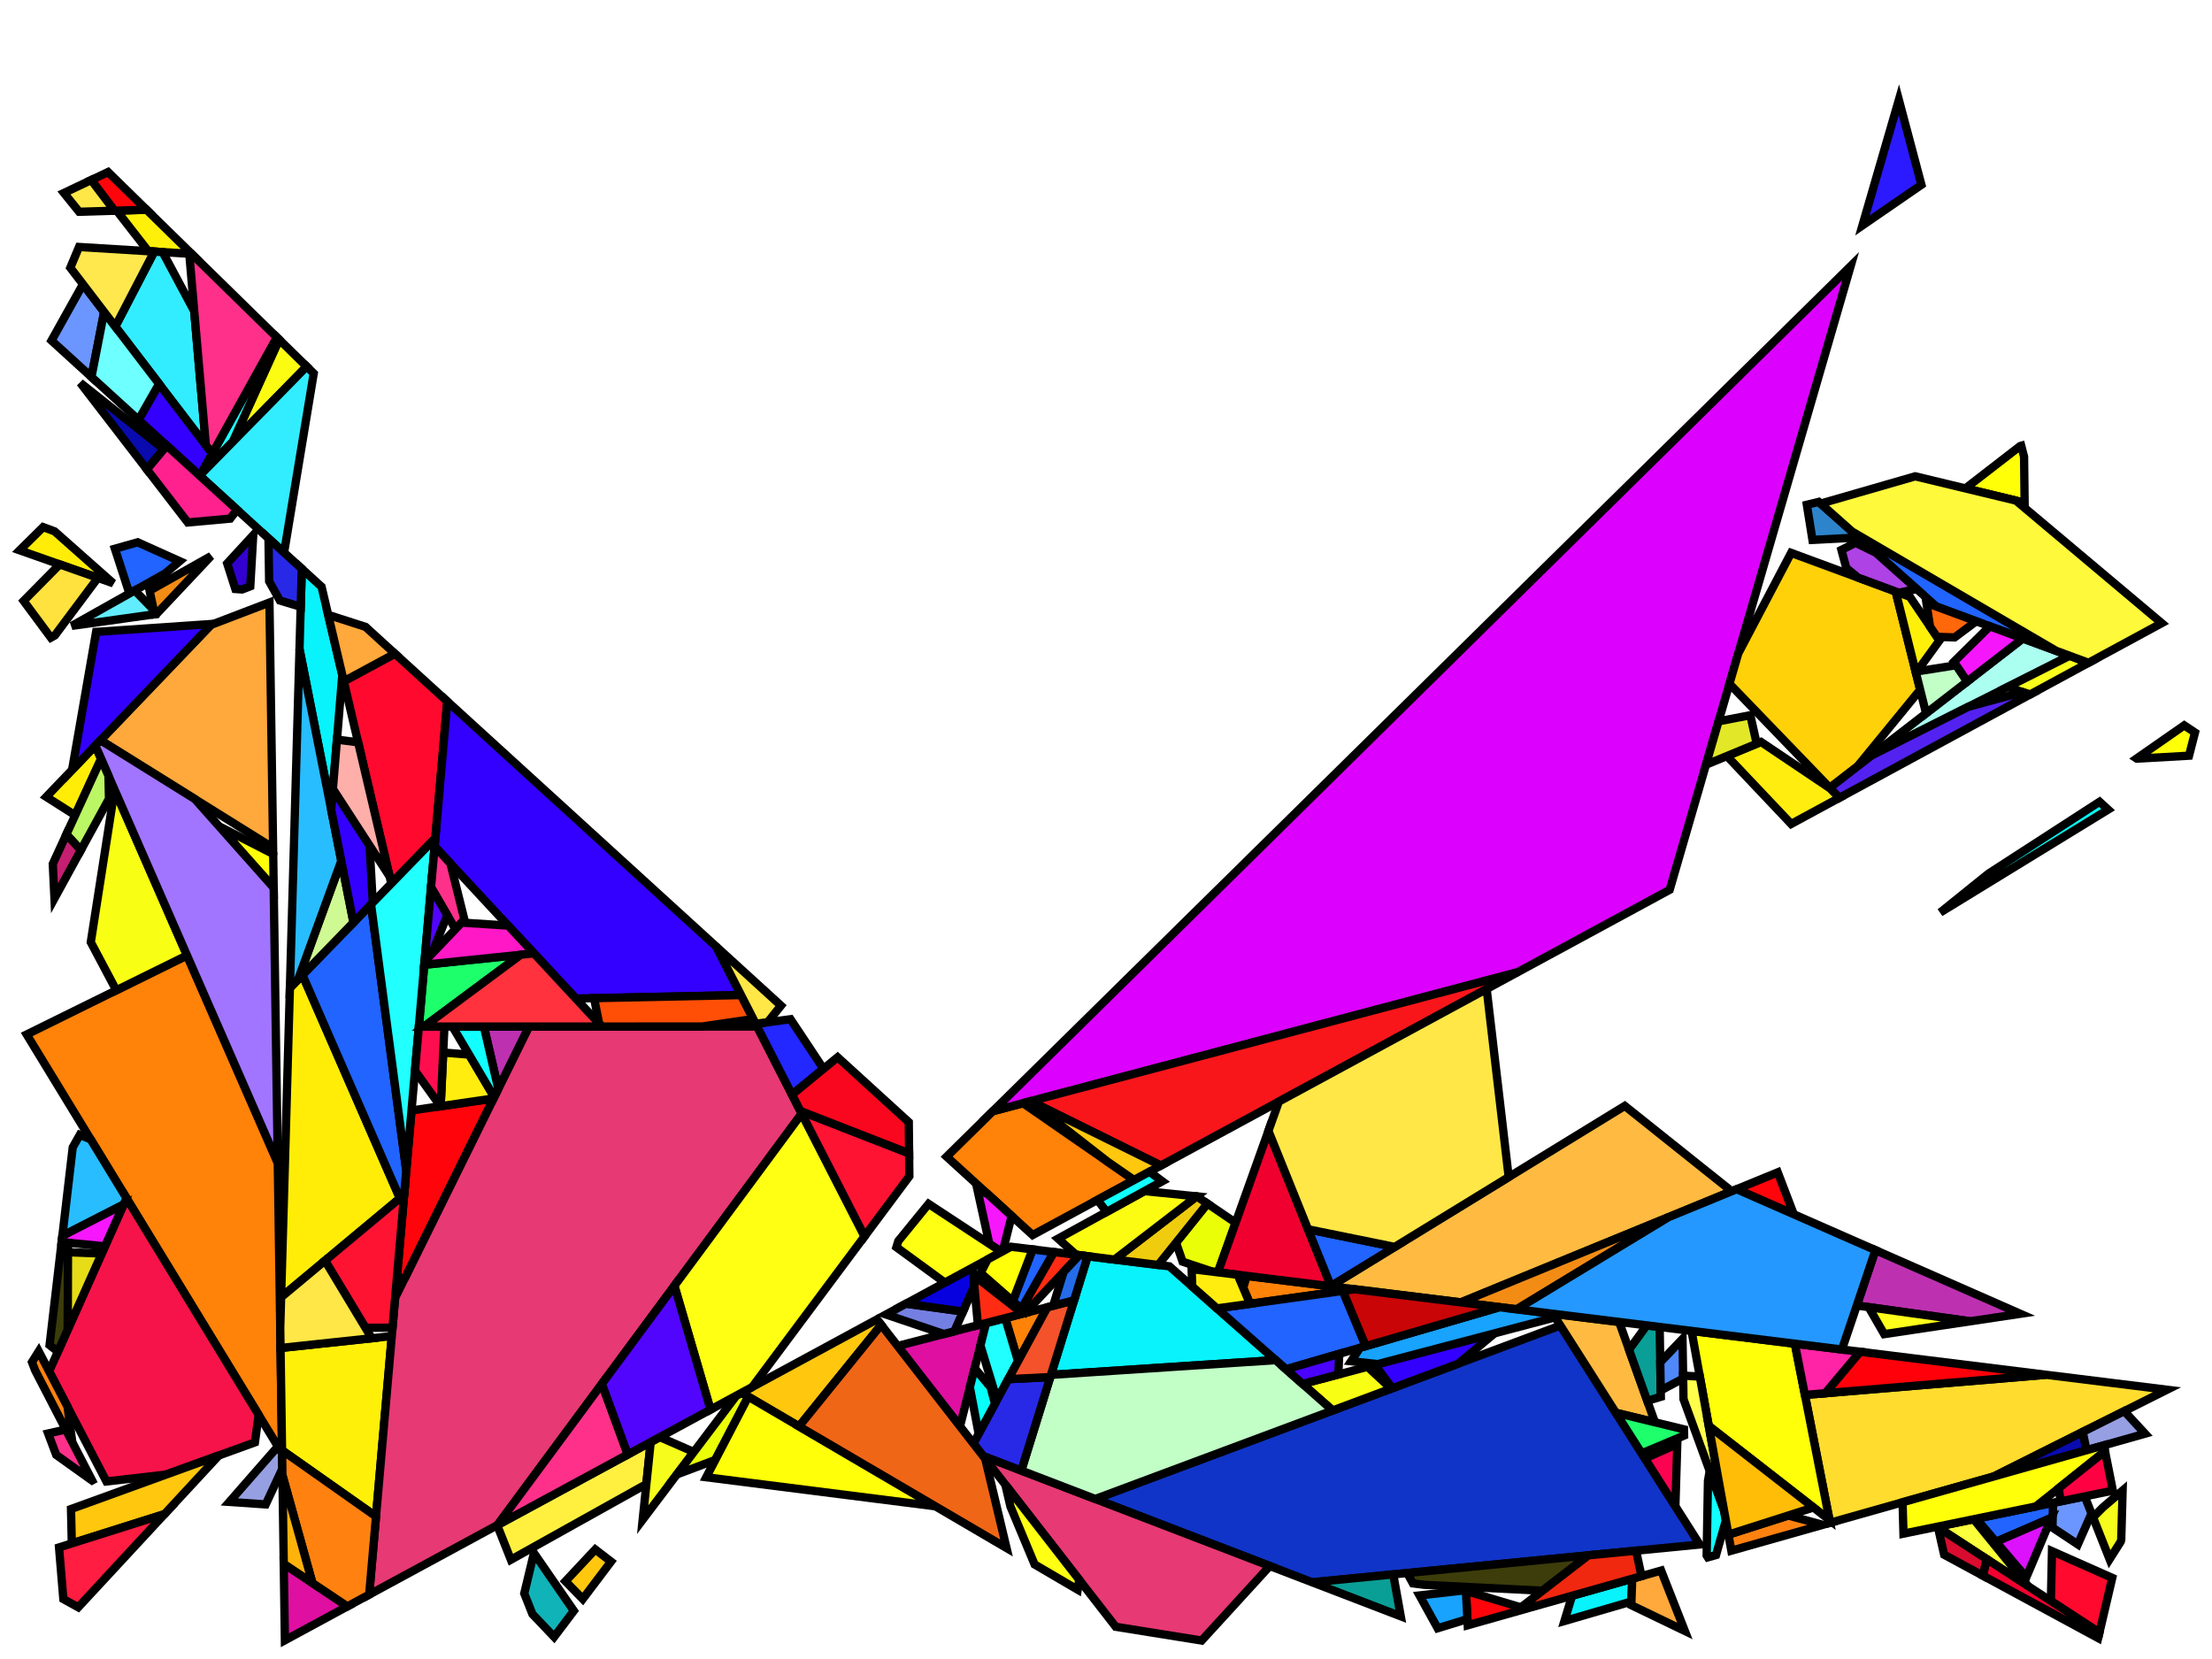 <?xml version="1.0" encoding="iso-8859-1" standalone="no"?>
<!DOCTYPE svg PUBLIC "-//W3C//DTD SVG 1.0//EN" "http://www.w3.org/TR/2001/REC-SVG-20010904/DTD/svg10.dtd">
<svg xmlns="http://www.w3.org/2000/svg" width="800" height="600">
<path style="fill:rgb(0, 0, 0);fill-opacity:0.0;fill-rule:evenodd;stroke:rgb(0, 0, 0);stroke-width:0.0;" d="M 0, 600 L 800, 600 L 800, 0 L 0, 0 z "/>
<path style="fill:rgb(16, 52, 199);fill-opacity:1.0;fill-rule:evenodd;stroke:rgb(0, 0, 0);stroke-width:3.0;" d="M 614.705, 558.581 L 474.587, 572.26 L 396.121, 542.127 L 564.329, 479.396 z "/>
<path style="fill:rgb(255, 240, 64);fill-opacity:1.0;fill-rule:evenodd;stroke:rgb(0, 0, 0);stroke-width:3.0;" d="M 233.763, 536.752 L 184.762, 564.092 L 179.815, 551.617 L 235.331, 521.531 z "/>
<path style="fill:rgb(246, 252, 27);fill-opacity:1.0;fill-rule:evenodd;stroke:rgb(0, 0, 0);stroke-width:3.0;" d="M 767.176, 556.794 L 767.005, 557.526 L 762.962, 563.899 L 756.969, 548.75 L 760.631, 545.078 L 767.673, 539.068 z "/>
<path style="fill:rgb(246, 252, 27);fill-opacity:1.0;fill-rule:evenodd;stroke:rgb(0, 0, 0);stroke-width:3.0;" d="M 250.928, 525.124 L 232.438, 549.604 L 235.331, 521.531 L 238.631, 519.742 z "/>
<path style="fill:rgb(255, 10, 46);fill-opacity:1.0;fill-rule:evenodd;stroke:rgb(0, 0, 0);stroke-width:3.0;" d="M 161.773, 253.673 L 157.448, 303.116 L 141.511, 319.533 L 124.331, 246.391 L 142.828, 236.401 z "/>
<path style="fill:rgb(255, 10, 46);fill-opacity:1.0;fill-rule:evenodd;stroke:rgb(0, 0, 0);stroke-width:3.0;" d="M 763.925, 570.666 L 759.283, 590.474 L 741.731, 579.026 L 742.126, 560.997 z "/>
<path style="fill:rgb(252, 255, 59);fill-opacity:1.0;fill-rule:evenodd;stroke:rgb(0, 0, 0);stroke-width:3.0;" d="M 733.525, 573.673 L 700.554, 552.168 L 713.81, 549.444 z "/>
<path style="fill:rgb(255, 130, 9);fill-opacity:1.0;fill-rule:evenodd;stroke:rgb(0, 0, 0);stroke-width:3.0;" d="M 410.165, 426.78 L 373.462, 446.671 L 342.371, 418.325 L 359.063, 401.882 L 370.003, 398.985 z "/>
<path style="fill:rgb(255, 130, 9);fill-opacity:1.0;fill-rule:evenodd;stroke:rgb(0, 0, 0);stroke-width:3.0;" d="M 368.192, 492.296 L 363.555, 476.719 L 378.788, 472.779 z "/>
<path style="fill:rgb(255, 130, 9);fill-opacity:1.0;fill-rule:evenodd;stroke:rgb(0, 0, 0);stroke-width:3.0;" d="M 489.902, 466.273 L 452.077, 471.54 L 449.622, 465.763 L 450.903, 461.449 z "/>
<path style="fill:rgb(255, 130, 9);fill-opacity:1.0;fill-rule:evenodd;stroke:rgb(0, 0, 0);stroke-width:3.0;" d="M 100.465, 420.589 L 102.027, 525.615 L 9.653, 374.131 L 67.642, 345.534 z "/>
<path style="fill:rgb(220, 1, 255);fill-opacity:1.0;fill-rule:evenodd;stroke:rgb(0, 0, 0);stroke-width:3.0;" d="M 603.859, 321.807 L 548.86, 351.614 L 359.063, 401.882 L 669.302, 96.26 z "/>
<path style="fill:rgb(255, 209, 9);fill-opacity:1.0;fill-rule:evenodd;stroke:rgb(0, 0, 0);stroke-width:3.0;" d="M 685.594, 213.93 L 694.455, 249.463 L 671.757, 277.202 L 661.773, 284.927 L 625.479, 247.296 L 628.669, 236.301 L 647.782, 199.958 z "/>
<path style="fill:rgb(255, 187, 65);fill-opacity:1.0;fill-rule:evenodd;stroke:rgb(0, 0, 0);stroke-width:3.0;" d="M 626.281, 430.829 L 528.34, 471.027 L 481.203, 465.197 L 587.621, 399.962 z "/>
<path style="fill:rgb(255, 187, 65);fill-opacity:1.0;fill-rule:evenodd;stroke:rgb(0, 0, 0);stroke-width:3.0;" d="M 585.587, 478.108 L 598.532, 514.393 L 584.407, 510.956 L 561.624, 475.144 z "/>
<path style="fill:rgb(10, 159, 150);fill-opacity:1.0;fill-rule:evenodd;stroke:rgb(0, 0, 0);stroke-width:3.0;" d="M 600.239, 479.92 L 600.663, 505.17 L 595.759, 506.619 L 589.162, 488.129 L 595.569, 479.343 z "/>
<path style="fill:rgb(10, 159, 150);fill-opacity:1.0;fill-rule:evenodd;stroke:rgb(0, 0, 0);stroke-width:3.0;" d="M 506.605, 584.557 L 474.587, 572.26 L 503.885, 569.4 z "/>
<path style="fill:rgb(252, 3, 82);fill-opacity:1.0;fill-rule:evenodd;stroke:rgb(0, 0, 0);stroke-width:3.0;" d="M 605.924, 544.778 L 594.907, 527.46 L 606.608, 522.258 z "/>
<path style="fill:rgb(30, 255, 108);fill-opacity:1.0;fill-rule:evenodd;stroke:rgb(0, 0, 0);stroke-width:3.0;" d="M 153.375, 371.264 L 151.488, 371.265 L 153.442, 348.921 L 188.333, 345.294 z "/>
<path style="fill:rgb(30, 255, 108);fill-opacity:1.0;fill-rule:evenodd;stroke:rgb(0, 0, 0);stroke-width:3.0;" d="M 609.041, 516.949 L 609.077, 519.179 L 593.738, 525.622 L 584.407, 510.956 z "/>
<path style="fill:rgb(255, 237, 8);fill-opacity:1.0;fill-rule:evenodd;stroke:rgb(0, 0, 0);stroke-width:3.0;" d="M 144.62, 433.368 L 101.669, 469.16 L 104.844, 357.305 L 109.394, 352.617 z "/>
<path style="fill:rgb(255, 237, 8);fill-opacity:1.0;fill-rule:evenodd;stroke:rgb(0, 0, 0);stroke-width:3.0;" d="M 36.559, 274.459 L 27.188, 294.84 L 16.731, 288.201 L 34.469, 269.68 z "/>
<path style="fill:rgb(255, 237, 8);fill-opacity:1.0;fill-rule:evenodd;stroke:rgb(0, 0, 0);stroke-width:3.0;" d="M 19.732, 192.162 L 40.948, 210.953 L 7.107, 199.02 L 15.6, 190.634 z "/>
<path style="fill:rgb(249, 255, 20);fill-opacity:1.0;fill-rule:evenodd;stroke:rgb(0, 0, 0);stroke-width:3.0;" d="M 67.642, 345.534 L 42.058, 358.15 L 32.834, 340.758 L 41.444, 285.629 z "/>
<path style="fill:rgb(249, 255, 20);fill-opacity:1.0;fill-rule:evenodd;stroke:rgb(0, 0, 0);stroke-width:3.0;" d="M 503.102, 502.229 L 481.974, 510.109 L 471.1, 500.512 L 494.598, 494.318 z "/>
<path style="fill:rgb(8, 243, 252);fill-opacity:1.0;fill-rule:evenodd;stroke:rgb(0, 0, 0);stroke-width:3.0;" d="M 116.305, 212.219 L 123.796, 244.112 L 119.776, 292.812 L 108.32, 234.779 L 109.146, 205.693 z "/>
<path style="fill:rgb(8, 243, 252);fill-opacity:1.0;fill-rule:evenodd;stroke:rgb(0, 0, 0);stroke-width:3.0;" d="M 422.917, 457.987 L 461.355, 491.911 L 380.093, 497.232 L 393.385, 454.335 z "/>
<path style="fill:rgb(8, 243, 252);fill-opacity:1.0;fill-rule:evenodd;stroke:rgb(0, 0, 0);stroke-width:3.0;" d="M 590.033, 579.209 L 565.79, 586.267 L 568.565, 577.122 L 590.315, 570.97 z "/>
<path style="fill:rgb(255, 240, 9);fill-opacity:1.0;fill-rule:evenodd;stroke:rgb(0, 0, 0);stroke-width:3.0;" d="M 135.99, 548.45 L 102.011, 524.53 L 101.461, 487.516 L 141.696, 483.216 z "/>
<path style="fill:rgb(255, 240, 9);fill-opacity:1.0;fill-rule:evenodd;stroke:rgb(0, 0, 0);stroke-width:3.0;" d="M 690.723, 215.825 L 701.428, 231.642 L 693.297, 242.83 L 692.82, 242.906 L 685.594, 213.93 z "/>
<path style="fill:rgb(255, 240, 9);fill-opacity:1.0;fill-rule:evenodd;stroke:rgb(0, 0, 0);stroke-width:3.0;" d="M 69.306, 91.82 L 53.627, 90.857 L 42.21, 76.186 L 53.007, 75.863 z "/>
<path style="fill:rgb(234, 255, 7);fill-opacity:1.0;fill-rule:evenodd;stroke:rgb(0, 0, 0);stroke-width:3.0;" d="M 270.621, 505.122 L 258.683, 528.012 L 244.79, 533.25 L 266.333, 504.73 L 268.213, 503.711 z "/>
<path style="fill:rgb(234, 255, 7);fill-opacity:1.0;fill-rule:evenodd;stroke:rgb(0, 0, 0);stroke-width:3.0;" d="M 446.877, 442.214 L 440.468, 460.158 L 438.582, 459.925 L 427.705, 456.301 L 425.33, 449.435 L 436.676, 435.293 z "/>
<path style="fill:rgb(79, 136, 249);fill-opacity:1.0;fill-rule:evenodd;stroke:rgb(0, 0, 0);stroke-width:3.0;" d="M 608.738, 498.548 L 600.624, 502.865 L 600.453, 492.675 L 608.503, 484.236 z "/>
<path style="fill:rgb(255, 220, 46);fill-opacity:1.0;fill-rule:evenodd;stroke:rgb(0, 0, 0);stroke-width:3.0;" d="M 783.723, 502.616 L 721.072, 533.984 L 661.862, 550.732 L 652.77, 504.493 L 739.944, 497.201 z "/>
<path style="fill:rgb(243, 140, 21);fill-opacity:1.0;fill-rule:evenodd;stroke:rgb(0, 0, 0);stroke-width:3.0;" d="M 548.518, 473.523 L 528.34, 471.027 L 603.441, 440.203 z "/>
<path style="fill:rgb(243, 140, 21);fill-opacity:1.0;fill-rule:evenodd;stroke:rgb(0, 0, 0);stroke-width:3.0;" d="M 56.59, 222.067 L 55.908, 222.163 L 54.102, 213.634 L 76.324, 201.105 z "/>
<path style="fill:rgb(231, 57, 115);fill-opacity:1.0;fill-rule:evenodd;stroke:rgb(0, 0, 0);stroke-width:3.0;" d="M 459.238, 566.366 L 434.593, 593.326 L 403.515, 588.344 L 355.503, 526.528 z "/>
<path style="fill:rgb(231, 57, 115);fill-opacity:1.0;fill-rule:evenodd;stroke:rgb(0, 0, 0);stroke-width:3.0;" d="M 289.958, 402.752 L 179.914, 551.564 L 133.519, 576.708 L 142.91, 469.332 L 191.298, 371.262 L 273.829, 371.257 z "/>
<path style="fill:rgb(108, 150, 255);fill-opacity:1.0;fill-rule:evenodd;stroke:rgb(0, 0, 0);stroke-width:3.0;" d="M 37.662, 112.826 L 33.077, 136.34 L 18.631, 123.17 L 30.003, 102.803 z "/>
<path style="fill:rgb(108, 150, 255);fill-opacity:1.0;fill-rule:evenodd;stroke:rgb(0, 0, 0);stroke-width:3.0;" d="M 756.418, 547.358 L 751.478, 558.555 L 742.313, 552.474 L 742.509, 543.546 L 753.977, 541.189 z "/>
<path style="fill:rgb(255, 5, 11);fill-opacity:1.0;fill-rule:evenodd;stroke:rgb(0, 0, 0);stroke-width:3.0;" d="M 648.744, 439.161 L 628.088, 430.087 L 642.941, 423.991 z "/>
<path style="fill:rgb(255, 5, 11);fill-opacity:1.0;fill-rule:evenodd;stroke:rgb(0, 0, 0);stroke-width:3.0;" d="M 550.064, 581.334 L 547.976, 582.945 L 530.823, 587.797 L 530.167, 575.385 z "/>
<path style="fill:rgb(255, 5, 11);fill-opacity:1.0;fill-rule:evenodd;stroke:rgb(0, 0, 0);stroke-width:3.0;" d="M 53.007, 75.863 L 41.393, 76.21 L 32.988, 65.11 L 39.072, 62.223 z "/>
<path style="fill:rgb(255, 5, 11);fill-opacity:1.0;fill-rule:evenodd;stroke:rgb(0, 0, 0);stroke-width:3.0;" d="M 146.55, 461.956 L 143.473, 462.898 L 148.834, 401.609 L 178.46, 397.282 z "/>
<path style="fill:rgb(170, 255, 240);fill-opacity:1.0;fill-rule:evenodd;stroke:rgb(0, 0, 0);stroke-width:3.0;" d="M 748.506, 237.176 L 676.908, 273.217 L 731.573, 230.92 z "/>
<path style="fill:rgb(9, 11, 175);fill-opacity:1.0;fill-rule:evenodd;stroke:rgb(0, 0, 0);stroke-width:3.0;" d="M 754.63, 524.491 L 721.072, 533.984 L 753.237, 517.879 z "/>
<path style="fill:rgb(9, 11, 175);fill-opacity:1.0;fill-rule:evenodd;stroke:rgb(0, 0, 0);stroke-width:3.0;" d="M 59.242, 162.448 L 53.133, 169.761 L 29.027, 138.453 z "/>
<path style="fill:rgb(246, 19, 74);fill-opacity:1.0;fill-rule:evenodd;stroke:rgb(0, 0, 0);stroke-width:3.0;" d="M 93.542, 511.699 L 92.204, 521.649 L 60.085, 533.294 L 38.495, 535.795 L 17.767, 495.958 L 45.744, 433.317 z "/>
<path style="fill:rgb(240, 204, 14);fill-opacity:1.0;fill-rule:evenodd;stroke:rgb(0, 0, 0);stroke-width:3.0;" d="M 432.823, 432.679 L 436.676, 435.293 L 418.87, 457.487 L 403.086, 455.535 L 432.813, 432.678 z "/>
<path style="fill:rgb(252, 252, 19);fill-opacity:1.0;fill-rule:evenodd;stroke:rgb(0, 0, 0);stroke-width:3.0;" d="M 110.907, 132.542 L 84.161, 159.814 L 100.955, 122.8 z "/>
<path style="fill:rgb(252, 252, 19);fill-opacity:1.0;fill-rule:evenodd;stroke:rgb(0, 0, 0);stroke-width:3.0;" d="M 432.813, 432.678 L 403.086, 455.535 L 389.212, 453.818 L 382.675, 447.968 L 413.902, 430.776 z "/>
<path style="fill:rgb(240, 0, 47);fill-opacity:1.0;fill-rule:evenodd;stroke:rgb(0, 0, 0);stroke-width:3.0;" d="M 481.338, 465.114 L 481.203, 465.197 L 440.468, 460.158 L 458.741, 409.002 z "/>
<path style="fill:rgb(240, 0, 47);fill-opacity:1.0;fill-rule:evenodd;stroke:rgb(0, 0, 0);stroke-width:3.0;" d="M 759.283, 590.474 L 758.825, 592.43 L 717.166, 569.881 L 718.473, 563.856 z "/>
<path style="fill:rgb(33, 100, 255);fill-opacity:1.0;fill-rule:evenodd;stroke:rgb(0, 0, 0);stroke-width:3.0;" d="M 743.614, 235.369 L 700.325, 219.373 L 669.817, 192.236 z "/>
<path style="fill:rgb(33, 100, 255);fill-opacity:1.0;fill-rule:evenodd;stroke:rgb(0, 0, 0);stroke-width:3.0;" d="M 146.929, 423.382 L 146.169, 432.077 L 144.62, 433.368 L 109.394, 352.617 L 134.192, 327.073 z "/>
<path style="fill:rgb(33, 100, 255);fill-opacity:1.0;fill-rule:evenodd;stroke:rgb(0, 0, 0);stroke-width:3.0;" d="M 493.953, 486.836 L 465.116, 495.23 L 440.154, 473.2 L 485.648, 466.865 z "/>
<path style="fill:rgb(33, 100, 255);fill-opacity:1.0;fill-rule:evenodd;stroke:rgb(0, 0, 0);stroke-width:3.0;" d="M 742.416, 547.768 L 741.915, 548.955 L 721.879, 557.622 L 714.739, 549.253 L 742.509, 543.546 z "/>
<path style="fill:rgb(33, 100, 255);fill-opacity:1.0;fill-rule:evenodd;stroke:rgb(0, 0, 0);stroke-width:3.0;" d="M 504.415, 450.968 L 481.338, 465.114 L 473.073, 444.591 z "/>
<path style="fill:rgb(33, 100, 255);fill-opacity:1.0;fill-rule:evenodd;stroke:rgb(0, 0, 0);stroke-width:3.0;" d="M 381.2, 452.827 L 369.457, 473.358 L 366.282, 470.574 L 373.454, 451.869 z "/>
<path style="fill:rgb(33, 100, 255);fill-opacity:1.0;fill-rule:evenodd;stroke:rgb(0, 0, 0);stroke-width:3.0;" d="M 64.982, 202.96 L 59.851, 207.301 L 46.802, 214.641 L 41.555, 198.454 L 49.786, 196.127 z "/>
<path style="fill:rgb(255, 168, 59);fill-opacity:1.0;fill-rule:evenodd;stroke:rgb(0, 0, 0);stroke-width:3.0;" d="M 609.35, 589.864 L 589.987, 580.534 L 590.315, 570.97 L 600.766, 568.013 z "/>
<path style="fill:rgb(255, 168, 59);fill-opacity:1.0;fill-rule:evenodd;stroke:rgb(0, 0, 0);stroke-width:3.0;" d="M 132.216, 226.726 L 142.828, 236.401 L 124.331, 246.391 L 118.688, 222.366 z "/>
<path style="fill:rgb(255, 168, 59);fill-opacity:1.0;fill-rule:evenodd;stroke:rgb(0, 0, 0);stroke-width:3.0;" d="M 98.771, 306.63 L 36.341, 267.725 L 76.309, 225.992 L 97.452, 217.908 z "/>
<path style="fill:rgb(194, 255, 199);fill-opacity:1.0;fill-rule:evenodd;stroke:rgb(0, 0, 0);stroke-width:3.0;" d="M 711.467, 246.476 L 696.583, 257.993 L 692.82, 242.906 L 707.481, 240.586 z "/>
<path style="fill:rgb(194, 255, 199);fill-opacity:1.0;fill-rule:evenodd;stroke:rgb(0, 0, 0);stroke-width:3.0;" d="M 481.974, 510.109 L 396.121, 542.127 L 369.365, 531.852 L 380.093, 497.232 L 461.355, 491.911 z "/>
<path style="fill:rgb(255, 226, 61);fill-opacity:1.0;fill-rule:evenodd;stroke:rgb(0, 0, 0);stroke-width:3.0;" d="M 35.396, 208.995 L 19.849, 229.801 L 18.401, 230.616 L 8.542, 217.323 L 21.589, 204.127 z "/>
<path style="fill:rgb(249, 22, 27);fill-opacity:1.0;fill-rule:evenodd;stroke:rgb(0, 0, 0);stroke-width:3.0;" d="M 419.847, 421.533 L 372.731, 398.262 L 548.86, 351.614 z "/>
<path style="fill:rgb(207, 249, 146);fill-opacity:1.0;fill-rule:evenodd;stroke:rgb(0, 0, 0);stroke-width:3.0;" d="M 127.832, 333.624 L 107.803, 354.256 L 123.433, 311.337 z "/>
<path style="fill:rgb(40, 189, 255);fill-opacity:1.0;fill-rule:evenodd;stroke:rgb(0, 0, 0);stroke-width:3.0;" d="M 32.779, 412.054 L 45.744, 433.317 L 44.714, 435.624 L 22.555, 446.968 L 26.304, 414.957 L 28.857, 410.451 z "/>
<path style="fill:rgb(40, 189, 255);fill-opacity:1.0;fill-rule:evenodd;stroke:rgb(0, 0, 0);stroke-width:3.0;" d="M 123.433, 311.337 L 107.803, 354.256 L 104.844, 357.305 L 108.32, 234.779 z "/>
<path style="fill:rgb(223, 15, 161);fill-opacity:1.0;fill-rule:evenodd;stroke:rgb(0, 0, 0);stroke-width:3.0;" d="M 125.643, 580.976 L 103.033, 593.23 L 102.622, 565.582 z "/>
<path style="fill:rgb(223, 15, 161);fill-opacity:1.0;fill-rule:evenodd;stroke:rgb(0, 0, 0);stroke-width:3.0;" d="M 347.199, 515.837 L 324.635, 486.785 L 356.627, 478.511 z "/>
<path style="fill:rgb(217, 12, 47);fill-opacity:1.0;fill-rule:evenodd;stroke:rgb(0, 0, 0);stroke-width:3.0;" d="M 718.473, 563.856 L 717.166, 569.881 L 703.128, 562.282 L 700.897, 552.392 z "/>
<path style="fill:rgb(255, 199, 14);fill-opacity:1.0;fill-rule:evenodd;stroke:rgb(0, 0, 0);stroke-width:3.0;" d="M 318.699, 479.143 L 288.973, 515.875 L 268.213, 503.711 L 317.172, 477.177 z "/>
<path style="fill:rgb(255, 199, 14);fill-opacity:1.0;fill-rule:evenodd;stroke:rgb(0, 0, 0);stroke-width:3.0;" d="M 220.983, 564.769 L 210.768, 578.293 L 204.503, 571.893 L 215.278, 560.385 z "/>
<path style="fill:rgb(255, 199, 14);fill-opacity:1.0;fill-rule:evenodd;stroke:rgb(0, 0, 0);stroke-width:3.0;" d="M 59.503, 547.599 L 25.97, 558.186 L 25.679, 545.768 L 79.161, 526.377 z "/>
<path style="fill:rgb(255, 199, 14);fill-opacity:1.0;fill-rule:evenodd;stroke:rgb(0, 0, 0);stroke-width:3.0;" d="M 419.847, 421.533 L 410.165, 426.78 L 400.615, 420.171 L 372.592, 398.299 L 372.731, 398.262 z "/>
<path style="fill:rgb(51, 0, 255);fill-opacity:1.0;fill-rule:evenodd;stroke:rgb(0, 0, 0);stroke-width:3.0;" d="M 76.789, 164.026 L 72.304, 172.104 L 50.095, 151.856 L 57.542, 138.84 z "/>
<path style="fill:rgb(51, 0, 255);fill-opacity:1.0;fill-rule:evenodd;stroke:rgb(0, 0, 0);stroke-width:3.0;" d="M 26.07, 278.449 L 34.76, 228.533 L 76.625, 225.661 z "/>
<path style="fill:rgb(51, 0, 255);fill-opacity:1.0;fill-rule:evenodd;stroke:rgb(0, 0, 0);stroke-width:3.0;" d="M 133.661, 305.796 L 134.815, 326.431 L 127.832, 333.624 L 119.776, 292.812 L 120.393, 285.337 z "/>
<path style="fill:rgb(51, 0, 255);fill-opacity:1.0;fill-rule:evenodd;stroke:rgb(0, 0, 0);stroke-width:3.0;" d="M 527.429, 493.157 L 503.536, 502.068 L 497.253, 493.618 L 540.53, 482.21 z "/>
<path style="fill:rgb(51, 0, 255);fill-opacity:1.0;fill-rule:evenodd;stroke:rgb(0, 0, 0);stroke-width:3.0;" d="M 259.015, 342.329 L 268.004, 359.882 L 208.272, 361.132 L 157.185, 306.124 L 161.773, 253.673 z "/>
<path style="fill:rgb(33, 255, 255);fill-opacity:1.0;fill-rule:evenodd;stroke:rgb(0, 0, 0);stroke-width:3.0;" d="M 100.955, 122.8 L 84.161, 159.814 L 72.561, 171.641 L 100.128, 121.991 z "/>
<path style="fill:rgb(33, 255, 255);fill-opacity:1.0;fill-rule:evenodd;stroke:rgb(0, 0, 0);stroke-width:3.0;" d="M 368.192, 492.296 L 360.587, 506.304 L 354.58, 486.614 L 356.627, 478.511 L 363.555, 476.719 z "/>
<path style="fill:rgb(189, 49, 177);fill-opacity:1.0;fill-rule:evenodd;stroke:rgb(0, 0, 0);stroke-width:3.0;" d="M 180.2, 393.755 L 175.004, 371.263 L 191.298, 371.262 z "/>
<path style="fill:rgb(189, 49, 177);fill-opacity:1.0;fill-rule:evenodd;stroke:rgb(0, 0, 0);stroke-width:3.0;" d="M 730.67, 475.151 L 712.507, 477.865 L 671.534, 472.153 L 678.284, 452.138 z "/>
<path style="fill:rgb(255, 237, 16);fill-opacity:1.0;fill-rule:evenodd;stroke:rgb(0, 0, 0);stroke-width:3.0;" d="M 447.617, 461.043 L 452.077, 471.54 L 440.154, 473.2 L 431.186, 465.285 L 430.972, 458.984 z "/>
<path style="fill:rgb(255, 237, 16);fill-opacity:1.0;fill-rule:evenodd;stroke:rgb(0, 0, 0);stroke-width:3.0;" d="M 169.645, 381.413 L 178.72, 396.753 L 178.46, 397.282 L 159.371, 400.07 L 160.289, 380.679 z "/>
<path style="fill:rgb(255, 237, 16);fill-opacity:1.0;fill-rule:evenodd;stroke:rgb(0, 0, 0);stroke-width:3.0;" d="M 662.146, 285.314 L 665.253, 288.535 L 647.802, 297.993 L 624.566, 273.432 L 636.9, 268.33 z "/>
<path style="fill:rgb(255, 255, 8);fill-opacity:1.0;fill-rule:evenodd;stroke:rgb(0, 0, 0);stroke-width:3.0;" d="M 793.848, 264.932 L 791.694, 273.308 L 772.837, 274.382 L 772.745, 274.323 L 789.956, 262.335 z "/>
<path style="fill:rgb(255, 29, 65);fill-opacity:1.0;fill-rule:evenodd;stroke:rgb(0, 0, 0);stroke-width:3.0;" d="M 28.287, 581.299 L 22.91, 578.321 L 21.347, 559.645 L 59.503, 547.599 z "/>
<path style="fill:rgb(255, 255, 27);fill-opacity:1.0;fill-rule:evenodd;stroke:rgb(0, 0, 0);stroke-width:3.0;" d="M 712.507, 477.865 L 681.447, 482.507 L 675.827, 472.752 z "/>
<path style="fill:rgb(18, 255, 255);fill-opacity:1.0;fill-rule:evenodd;stroke:rgb(0, 0, 0);stroke-width:3.0;" d="M 420.36, 427.22 L 400.261, 438.286 L 396.869, 433.986 L 415.715, 423.772 z "/>
<path style="fill:rgb(18, 255, 255);fill-opacity:1.0;fill-rule:evenodd;stroke:rgb(0, 0, 0);stroke-width:3.0;" d="M 180.2, 393.755 L 178.72, 396.753 L 163.64, 371.264 L 175.004, 371.263 z "/>
<path style="fill:rgb(18, 255, 255);fill-opacity:1.0;fill-rule:evenodd;stroke:rgb(0, 0, 0);stroke-width:3.0;" d="M 623.521, 546.235 L 624.184, 549.9 L 620.624, 562.396 L 617.665, 563.233 L 617.232, 562.552 L 617.707, 535.561 L 618.333, 532.006 z "/>
<path style="fill:rgb(115, 128, 226);fill-opacity:1.0;fill-rule:evenodd;stroke:rgb(0, 0, 0);stroke-width:3.0;" d="M 348.298, 474.333 L 345.16, 481.476 L 341.348, 482.462 L 320.431, 475.411 L 327.677, 471.484 z "/>
<path style="fill:rgb(7, 0, 223);fill-opacity:1.0;fill-rule:evenodd;stroke:rgb(0, 0, 0);stroke-width:3.0;" d="M 352.377, 465.045 L 348.298, 474.333 L 327.677, 471.484 L 351.771, 458.426 z "/>
<path style="fill:rgb(98, 237, 255);fill-opacity:1.0;fill-rule:evenodd;stroke:rgb(0, 0, 0);stroke-width:3.0;" d="M 55.569, 220.561 L 55.908, 222.163 L 25.972, 226.358 L 48.734, 213.555 z "/>
<path style="fill:rgb(249, 255, 28);fill-opacity:1.0;fill-rule:evenodd;stroke:rgb(0, 0, 0);stroke-width:3.0;" d="M 755.352, 239.706 L 734.141, 251.201 L 726.095, 248.458 L 748.506, 237.176 z "/>
<path style="fill:rgb(50, 237, 255);fill-opacity:1.0;fill-rule:evenodd;stroke:rgb(0, 0, 0);stroke-width:3.0;" d="M 58.822, 91.176 L 70.252, 112.546 L 74.446, 160.959 L 41.697, 118.106 L 55.777, 90.989 z "/>
<path style="fill:rgb(50, 237, 255);fill-opacity:1.0;fill-rule:evenodd;stroke:rgb(0, 0, 0);stroke-width:3.0;" d="M 113.461, 135.043 L 102.741, 199.854 L 72.304, 172.104 L 72.561, 171.641 L 110.907, 132.542 z "/>
<path style="fill:rgb(33, 255, 255);fill-opacity:1.0;fill-rule:evenodd;stroke:rgb(0, 0, 0);stroke-width:3.0;" d="M 146.929, 423.382 L 134.192, 327.073 L 157.448, 303.116 z "/>
<path style="fill:rgb(150, 159, 226);fill-opacity:1.0;fill-rule:evenodd;stroke:rgb(0, 0, 0);stroke-width:3.0;" d="M 102.027, 525.615 L 102.11, 531.182 L 96.096, 544.092 L 82.947, 543.191 L 100.51, 523.127 z "/>
<path style="fill:rgb(150, 159, 226);fill-opacity:1.0;fill-rule:evenodd;stroke:rgb(0, 0, 0);stroke-width:3.0;" d="M 775.791, 518.506 L 754.63, 524.491 L 753.237, 517.879 L 768.263, 510.356 z "/>
<path style="fill:rgb(16, 179, 184);fill-opacity:1.0;fill-rule:evenodd;stroke:rgb(0, 0, 0);stroke-width:3.0;" d="M 207.533, 582.576 L 200.407, 592.009 L 192.563, 583.762 L 189.603, 576.299 L 193.109, 561.695 z "/>
<path style="fill:rgb(255, 130, 16);fill-opacity:1.0;fill-rule:evenodd;stroke:rgb(0, 0, 0);stroke-width:3.0;" d="M 659.258, 551.468 L 626.163, 560.83 L 625.11, 555.013 L 646.754, 548.105 z "/>
<path style="fill:rgb(255, 130, 16);fill-opacity:1.0;fill-rule:evenodd;stroke:rgb(0, 0, 0);stroke-width:3.0;" d="M 135.99, 548.45 L 133.519, 576.708 L 125.643, 580.976 L 112.985, 572.512 L 102.145, 533.558 L 102.011, 524.53 z "/>
<path style="fill:rgb(255, 130, 16);fill-opacity:1.0;fill-rule:evenodd;stroke:rgb(0, 0, 0);stroke-width:3.0;" d="M 24.441, 508.784 L 26.145, 521.587 L 12.709, 495.618 L 11.567, 492.628 L 14.009, 488.734 z "/>
<path style="fill:rgb(45, 132, 202);fill-opacity:1.0;fill-rule:evenodd;stroke:rgb(0, 0, 0);stroke-width:3.0;" d="M 672.235, 194.386 L 655.504, 195.259 L 653.469, 182.552 L 657.762, 181.513 z "/>
<path style="fill:rgb(246, 23, 252);fill-opacity:1.0;fill-rule:evenodd;stroke:rgb(0, 0, 0);stroke-width:3.0;" d="M 37.955, 450.758 L 22.29, 449.232 L 22.555, 446.968 L 44.714, 435.624 z "/>
<path style="fill:rgb(246, 23, 252);fill-opacity:1.0;fill-rule:evenodd;stroke:rgb(0, 0, 0);stroke-width:3.0;" d="M 357.152, 431.801 L 365.879, 439.758 L 362.676, 452.516 L 362.224, 452.761 L 357.808, 449.857 L 353.469, 430.128 z "/>
<path style="fill:rgb(83, 34, 240);fill-opacity:1.0;fill-rule:evenodd;stroke:rgb(0, 0, 0);stroke-width:3.0;" d="M 734.141, 251.201 L 665.253, 288.535 L 661.773, 284.927 L 676.908, 273.217 L 711.858, 255.624 L 731.496, 250.299 z "/>
<path style="fill:rgb(255, 255, 19);fill-opacity:1.0;fill-rule:evenodd;stroke:rgb(0, 0, 0);stroke-width:3.0;" d="M 390.303, 571.333 L 389.765, 574.934 L 374.176, 565.8 L 365.43, 544.815 L 363.583, 536.931 z "/>
<path style="fill:rgb(255, 255, 19);fill-opacity:1.0;fill-rule:evenodd;stroke:rgb(0, 0, 0);stroke-width:3.0;" d="M 362.224, 452.761 L 342.18, 463.624 L 341.047, 463.378 L 324.199, 451.062 L 324.892, 448.824 L 335.831, 435.408 z "/>
<path style="fill:rgb(255, 255, 19);fill-opacity:1.0;fill-rule:evenodd;stroke:rgb(0, 0, 0);stroke-width:3.0;" d="M 312.683, 447.127 L 272.058, 501.627 L 256.965, 509.806 L 243.908, 465.024 L 289.958, 402.752 z "/>
<path style="fill:rgb(255, 255, 9);fill-opacity:1.0;fill-rule:evenodd;stroke:rgb(0, 0, 0);stroke-width:3.0;" d="M 649.127, 485.967 L 661.663, 549.718 L 617.995, 515.711 L 611.774, 481.347 z "/>
<path style="fill:rgb(255, 255, 9);fill-opacity:1.0;fill-rule:evenodd;stroke:rgb(0, 0, 0);stroke-width:3.0;" d="M 761.309, 524.848 L 736.303, 544.821 L 688.414, 554.663 L 688.097, 543.311 L 760.886, 522.722 z "/>
<path style="fill:rgb(255, 255, 9);fill-opacity:1.0;fill-rule:evenodd;stroke:rgb(0, 0, 0);stroke-width:3.0;" d="M 98.662, 308.786 L 98.805, 308.916 L 98.986, 321.068 L 79.221, 298.83 z "/>
<path style="fill:rgb(255, 255, 9);fill-opacity:1.0;fill-rule:evenodd;stroke:rgb(0, 0, 0);stroke-width:3.0;" d="M 373.454, 451.869 L 366.282, 470.574 L 354.652, 460.374 L 357.18, 455.495 L 365.651, 450.904 z "/>
<path style="fill:rgb(255, 255, 9);fill-opacity:1.0;fill-rule:evenodd;stroke:rgb(0, 0, 0);stroke-width:3.0;" d="M 338.278, 544.765 L 255.421, 534.268 L 270.621, 505.122 z "/>
<path style="fill:rgb(74, 3, 255);fill-opacity:1.0;fill-rule:evenodd;stroke:rgb(0, 0, 0);stroke-width:3.0;" d="M 484.018, 497.107 L 471.1, 500.512 L 465.116, 495.23 L 484.362, 489.628 z "/>
<path style="fill:rgb(255, 255, 75);fill-opacity:1.0;fill-rule:evenodd;stroke:rgb(0, 0, 0);stroke-width:3.0;" d="M 614.766, 497.873 L 623.521, 546.235 L 608.861, 506.026 L 608.721, 497.507 z "/>
<path style="fill:rgb(255, 255, 7);fill-opacity:1.0;fill-rule:evenodd;stroke:rgb(0, 0, 0);stroke-width:3.0;" d="M 732.031, 165.192 L 732.232, 181.801 L 710.814, 176.639 L 730.619, 161.321 L 731.002, 161.211 z "/>
<path style="fill:rgb(255, 44, 19);fill-opacity:1.0;fill-rule:evenodd;stroke:rgb(0, 0, 0);stroke-width:3.0;" d="M 390.351, 453.959 L 370.919, 474.64 L 369.457, 473.358 L 381.2, 452.827 z "/>
<path style="fill:rgb(255, 44, 19);fill-opacity:1.0;fill-rule:evenodd;stroke:rgb(0, 0, 0);stroke-width:3.0;" d="M 369.887, 475.081 L 353.679, 479.273 L 352.37, 464.971 L 352.904, 461.8 z "/>
<path style="fill:rgb(60, 61, 10);fill-opacity:1.0;fill-rule:evenodd;stroke:rgb(0, 0, 0);stroke-width:3.0;" d="M 557.869, 575.307 L 515.042, 573.162 L 510.99, 572.648 L 508.926, 568.908 L 574.439, 562.512 z "/>
<path style="fill:rgb(60, 61, 10);fill-opacity:1.0;fill-rule:evenodd;stroke:rgb(0, 0, 0);stroke-width:3.0;" d="M 24.601, 449.457 L 24.501, 480.882 L 20.942, 488.85 L 17.929, 486.467 L 22.29, 449.232 z "/>
<path style="fill:rgb(255, 34, 142);fill-opacity:1.0;fill-rule:evenodd;stroke:rgb(0, 0, 0);stroke-width:3.0;" d="M 85.731, 184.345 L 83.275, 187.561 L 67.916, 188.961 L 53.133, 169.761 L 60.31, 161.169 z "/>
<path style="fill:rgb(40, 41, 231);fill-opacity:1.0;fill-rule:evenodd;stroke:rgb(0, 0, 0);stroke-width:3.0;" d="M 109.146, 205.693 L 108.755, 219.454 L 101.224, 217.184 L 97.337, 210.232 L 97.107, 194.717 z "/>
<path style="fill:rgb(40, 41, 231);fill-opacity:1.0;fill-rule:evenodd;stroke:rgb(0, 0, 0);stroke-width:3.0;" d="M 369.365, 531.852 L 355.503, 526.528 L 352.033, 522.061 L 364.665, 498.793 L 379.846, 498.028 z "/>
<path style="fill:rgb(243, 82, 43);fill-opacity:1.0;fill-rule:evenodd;stroke:rgb(0, 0, 0);stroke-width:3.0;" d="M 379.846, 498.028 L 364.665, 498.793 L 378.788, 472.779 L 388.444, 470.282 z "/>
<path style="fill:rgb(255, 189, 7);fill-opacity:1.0;fill-rule:evenodd;stroke:rgb(0, 0, 0);stroke-width:3.0;" d="M 655.86, 545.199 L 625.11, 555.013 L 617.995, 515.711 z "/>
<path style="fill:rgb(240, 102, 23);fill-opacity:1.0;fill-rule:evenodd;stroke:rgb(0, 0, 0);stroke-width:3.0;" d="M 356.329, 527.592 L 364.03, 559.855 L 288.973, 515.875 L 318.699, 479.143 z "/>
<path style="fill:rgb(34, 40, 255);fill-opacity:1.0;fill-rule:evenodd;stroke:rgb(0, 0, 0);stroke-width:3.0;" d="M 297.819, 386.564 L 286.449, 395.899 L 273.324, 370.27 L 285.896, 368.609 z "/>
<path style="fill:rgb(161, 117, 255);fill-opacity:1.0;fill-rule:evenodd;stroke:rgb(0, 0, 0);stroke-width:3.0;" d="M 70.487, 289.004 L 98.986, 321.068 L 100.465, 420.589 L 34.469, 269.68 L 36.341, 267.725 z "/>
<path style="fill:rgb(255, 14, 79);fill-opacity:1.0;fill-rule:evenodd;stroke:rgb(0, 0, 0);stroke-width:3.0;" d="M 159.371, 400.07 L 159.296, 400.081 L 150.09, 387.242 L 151.488, 371.265 L 160.735, 371.264 z "/>
<path style="fill:rgb(24, 163, 255);fill-opacity:1.0;fill-rule:evenodd;stroke:rgb(0, 0, 0);stroke-width:3.0;" d="M 561.624, 475.144 L 562.444, 476.433 L 498.293, 493.344 L 488.633, 492.321 L 491.879, 487.44 L 542.319, 472.756 z "/>
<path style="fill:rgb(24, 163, 255);fill-opacity:1.0;fill-rule:evenodd;stroke:rgb(0, 0, 0);stroke-width:3.0;" d="M 530.167, 575.385 L 530.706, 585.573 L 519.946, 588.879 L 513.398, 577.011 L 529.507, 575.188 z "/>
<path style="fill:rgb(36, 108, 234);fill-opacity:1.0;fill-rule:evenodd;stroke:rgb(0, 0, 0);stroke-width:3.0;" d="M 393.385, 454.335 L 388.444, 470.282 L 380.886, 472.236 L 384.685, 459.989 L 390.351, 453.959 z "/>
<path style="fill:rgb(255, 79, 7);fill-opacity:1.0;fill-rule:evenodd;stroke:rgb(0, 0, 0);stroke-width:3.0;" d="M 272.436, 368.536 L 253.902, 371.258 L 217.679, 371.261 L 216.683, 370.188 L 214.85, 360.994 L 268.004, 359.882 z "/>
<path style="fill:rgb(255, 48, 138);fill-opacity:1.0;fill-rule:evenodd;stroke:rgb(0, 0, 0);stroke-width:3.0;" d="M 33.303, 535.421 L 33.27, 535.439 L 20.329, 526.191 L 17.409, 518.433 L 23.772, 517 z "/>
<path style="fill:rgb(255, 48, 138);fill-opacity:1.0;fill-rule:evenodd;stroke:rgb(0, 0, 0);stroke-width:3.0;" d="M 227.042, 526.023 L 179.914, 551.564 L 217.678, 500.496 z "/>
<path style="fill:rgb(255, 48, 138);fill-opacity:1.0;fill-rule:evenodd;stroke:rgb(0, 0, 0);stroke-width:3.0;" d="M 162.912, 312.289 L 167.963, 332.619 L 164.703, 336.038 L 155.893, 320.903 L 157.185, 306.124 z "/>
<path style="fill:rgb(255, 48, 138);fill-opacity:1.0;fill-rule:evenodd;stroke:rgb(0, 0, 0);stroke-width:3.0;" d="M 69.306, 91.82 L 100.128, 121.991 L 76.789, 164.026 L 74.446, 160.959 L 68.453, 91.767 z "/>
<path style="fill:rgb(7, 255, 249);fill-opacity:1.0;fill-rule:evenodd;stroke:rgb(0, 0, 0);stroke-width:3.0;" d="M 358.305, 501.772 L 359.843, 507.676 L 353.944, 518.542 L 350.763, 501.728 L 352.503, 494.838 z "/>
<path style="fill:rgb(7, 255, 249);fill-opacity:1.0;fill-rule:evenodd;stroke:rgb(0, 0, 0);stroke-width:3.0;" d="M 762.429, 292.804 L 701.712, 330.023 L 719.156, 315.964 L 759.332, 289.967 z "/>
<path style="fill:rgb(202, 5, 7);fill-opacity:1.0;fill-rule:evenodd;stroke:rgb(0, 0, 0);stroke-width:3.0;" d="M 542.319, 472.756 L 493.953, 486.836 L 485.648, 466.865 L 489.902, 466.273 z "/>
<path style="fill:rgb(255, 19, 51);fill-opacity:1.0;fill-rule:evenodd;stroke:rgb(0, 0, 0);stroke-width:3.0;" d="M 141.961, 480.18 L 132.171, 480.211 L 117.541, 455.933 L 146.169, 432.077 z "/>
<path style="fill:rgb(255, 19, 51);fill-opacity:1.0;fill-rule:evenodd;stroke:rgb(0, 0, 0);stroke-width:3.0;" d="M 328.794, 417.132 L 328.883, 425.395 L 312.683, 447.127 L 289.473, 401.805 z "/>
<path style="fill:rgb(249, 7, 30);fill-opacity:1.0;fill-rule:evenodd;stroke:rgb(0, 0, 0);stroke-width:3.0;" d="M 328.672, 405.835 L 328.794, 417.132 L 289.473, 401.805 L 286.449, 395.899 L 302.931, 382.367 z "/>
<path style="fill:rgb(246, 22, 252);fill-opacity:1.0;fill-rule:evenodd;stroke:rgb(0, 0, 0);stroke-width:3.0;" d="M 731.573, 230.92 L 711.467, 246.476 L 706.649, 239.357 L 719.646, 226.513 z "/>
<path style="fill:rgb(255, 0, 10);fill-opacity:1.0;fill-rule:evenodd;stroke:rgb(0, 0, 0);stroke-width:3.0;" d="M 739.944, 497.201 L 660.11, 503.879 L 672.691, 488.882 z "/>
<path style="fill:rgb(255, 35, 165);fill-opacity:1.0;fill-rule:evenodd;stroke:rgb(0, 0, 0);stroke-width:3.0;" d="M 672.691, 488.882 L 660.11, 503.879 L 652.77, 504.493 L 649.127, 485.967 z "/>
<path style="fill:rgb(220, 18, 252);fill-opacity:1.0;fill-rule:evenodd;stroke:rgb(0, 0, 0);stroke-width:3.0;" d="M 732.836, 570.464 L 721.879, 557.622 L 741.915, 548.955 z "/>
<path style="fill:rgb(255, 249, 59);fill-opacity:1.0;fill-rule:evenodd;stroke:rgb(0, 0, 0);stroke-width:3.0;" d="M 729.106, 181.048 L 781.811, 225.367 L 755.352, 239.706 L 743.614, 235.369 L 669.817, 192.236 L 658.458, 182.132 L 692.672, 172.265 z "/>
<path style="fill:rgb(255, 175, 170);fill-opacity:1.0;fill-rule:evenodd;stroke:rgb(0, 0, 0);stroke-width:3.0;" d="M 129.519, 268.479 L 140.91, 316.974 L 120.393, 285.337 L 121.866, 267.487 z "/>
<path style="fill:rgb(255, 231, 71);fill-opacity:1.0;fill-rule:evenodd;stroke:rgb(0, 0, 0);stroke-width:3.0;" d="M 545.641, 425.696 L 504.415, 450.968 L 473.073, 444.591 L 458.741, 409.002 L 462.527, 398.402 L 537.671, 357.678 z "/>
<path style="fill:rgb(255, 231, 71);fill-opacity:1.0;fill-rule:evenodd;stroke:rgb(0, 0, 0);stroke-width:3.0;" d="M 41.393, 76.21 L 28.616, 76.591 L 23.126, 69.791 L 32.988, 65.11 z "/>
<path style="fill:rgb(255, 231, 71);fill-opacity:1.0;fill-rule:evenodd;stroke:rgb(0, 0, 0);stroke-width:3.0;" d="M 282.454, 363.698 L 277.651, 369.698 L 273.324, 370.27 L 259.015, 342.329 z "/>
<path style="fill:rgb(255, 231, 71);fill-opacity:1.0;fill-rule:evenodd;stroke:rgb(0, 0, 0);stroke-width:3.0;" d="M 134.449, 483.99 L 101.461, 487.516 L 101.353, 480.3 L 101.669, 469.16 L 117.541, 455.933 z "/>
<path style="fill:rgb(187, 246, 100);fill-opacity:1.0;fill-rule:evenodd;stroke:rgb(0, 0, 0);stroke-width:3.0;" d="M 39.228, 280.562 L 39.42, 288.876 L 29.245, 307.465 L 23.999, 301.776 L 36.559, 274.459 z "/>
<path style="fill:rgb(197, 31, 114);fill-opacity:1.0;fill-rule:evenodd;stroke:rgb(0, 0, 0);stroke-width:3.0;" d="M 29.245, 307.465 L 19.699, 324.907 L 19.09, 312.452 L 23.999, 301.776 z "/>
<path style="fill:rgb(226, 231, 39);fill-opacity:1.0;fill-rule:evenodd;stroke:rgb(0, 0, 0);stroke-width:3.0;" d="M 635.336, 268.977 L 616.986, 276.568 L 621.538, 260.879 L 633.024, 258.666 z "/>
<path style="fill:rgb(175, 66, 228);fill-opacity:1.0;fill-rule:evenodd;stroke:rgb(0, 0, 0);stroke-width:3.0;" d="M 678.463, 199.927 L 693.227, 213.059 L 686.753, 214.358 L 671.919, 208.877 L 667.722, 205.396 L 665.981, 198.878 L 671.108, 196.307 z "/>
<path style="fill:rgb(82, 5, 252);fill-opacity:1.0;fill-rule:evenodd;stroke:rgb(0, 0, 0);stroke-width:3.0;" d="M 161.759, 330.98 L 156.132, 345.025 L 153.545, 347.738 L 155.893, 320.903 z "/>
<path style="fill:rgb(82, 5, 252);fill-opacity:1.0;fill-rule:evenodd;stroke:rgb(0, 0, 0);stroke-width:3.0;" d="M 256.965, 509.806 L 227.042, 526.023 L 217.678, 500.496 L 243.908, 465.024 z "/>
<path style="fill:rgb(110, 255, 255);fill-opacity:1.0;fill-rule:evenodd;stroke:rgb(0, 0, 0);stroke-width:3.0;" d="M 57.542, 138.84 L 50.095, 151.856 L 33.077, 136.34 L 37.662, 112.826 z "/>
<path style="fill:rgb(50, 1, 209);fill-opacity:1.0;fill-rule:evenodd;stroke:rgb(0, 0, 0);stroke-width:3.0;" d="M 90.516, 212.047 L 87.544, 213.191 L 85.123, 213.018 L 82.164, 203.775 L 91.581, 193.537 z "/>
<path style="fill:rgb(36, 152, 255);fill-opacity:1.0;fill-rule:evenodd;stroke:rgb(0, 0, 0);stroke-width:3.0;" d="M 678.284, 452.138 L 666.166, 488.075 L 548.518, 473.523 L 603.441, 440.203 L 628.088, 430.087 z "/>
<path style="fill:rgb(255, 179, 10);fill-opacity:1.0;fill-rule:evenodd;stroke:rgb(0, 0, 0);stroke-width:3.0;" d="M 112.985, 572.512 L 102.622, 565.582 L 102.145, 533.558 z "/>
<path style="fill:rgb(255, 1, 67);fill-opacity:1.0;fill-rule:evenodd;stroke:rgb(0, 0, 0);stroke-width:3.0;" d="M 764.143, 539.1 L 745.241, 542.984 L 744.576, 538.213 L 761.309, 524.848 z "/>
<path style="fill:rgb(43, 26, 255);fill-opacity:1.0;fill-rule:evenodd;stroke:rgb(0, 0, 0);stroke-width:3.0;" d="M 694.904, 66.832 L 673.576, 81.528 L 686.751, 36.121 z "/>
<path style="fill:rgb(255, 103, 11);fill-opacity:1.0;fill-rule:evenodd;stroke:rgb(0, 0, 0);stroke-width:3.0;" d="M 714.72, 224.693 L 706.917, 230.527 L 700.53, 230.316 L 698.005, 226.585 L 696.713, 218.039 z "/>
<path style="fill:rgb(255, 231, 78);fill-opacity:1.0;fill-rule:evenodd;stroke:rgb(0, 0, 0);stroke-width:3.0;" d="M 55.777, 90.989 L 41.697, 118.106 L 25.432, 96.822 L 28.578, 89.32 z "/>
<path style="fill:rgb(255, 24, 197);fill-opacity:1.0;fill-rule:evenodd;stroke:rgb(0, 0, 0);stroke-width:3.0;" d="M 183.776, 334.755 L 193.103, 344.798 L 153.442, 348.921 L 153.545, 347.738 L 166.961, 333.67 z "/>
<path style="fill:rgb(240, 40, 15);fill-opacity:1.0;fill-rule:evenodd;stroke:rgb(0, 0, 0);stroke-width:3.0;" d="M 593.664, 570.022 L 547.976, 582.945 L 574.439, 562.512 L 591.708, 560.826 z "/>
<path style="fill:rgb(255, 50, 61);fill-opacity:1.0;fill-rule:evenodd;stroke:rgb(0, 0, 0);stroke-width:3.0;" d="M 217.679, 371.261 L 153.375, 371.264 L 188.333, 345.294 L 193.103, 344.798 z "/>
<path style="fill:rgb(231, 220, 24);fill-opacity:1.0;fill-rule:evenodd;stroke:rgb(0, 0, 0);stroke-width:3.0;" d="M 36.791, 453.363 L 24.501, 480.882 L 24.59, 452.882 z "/>
</svg>